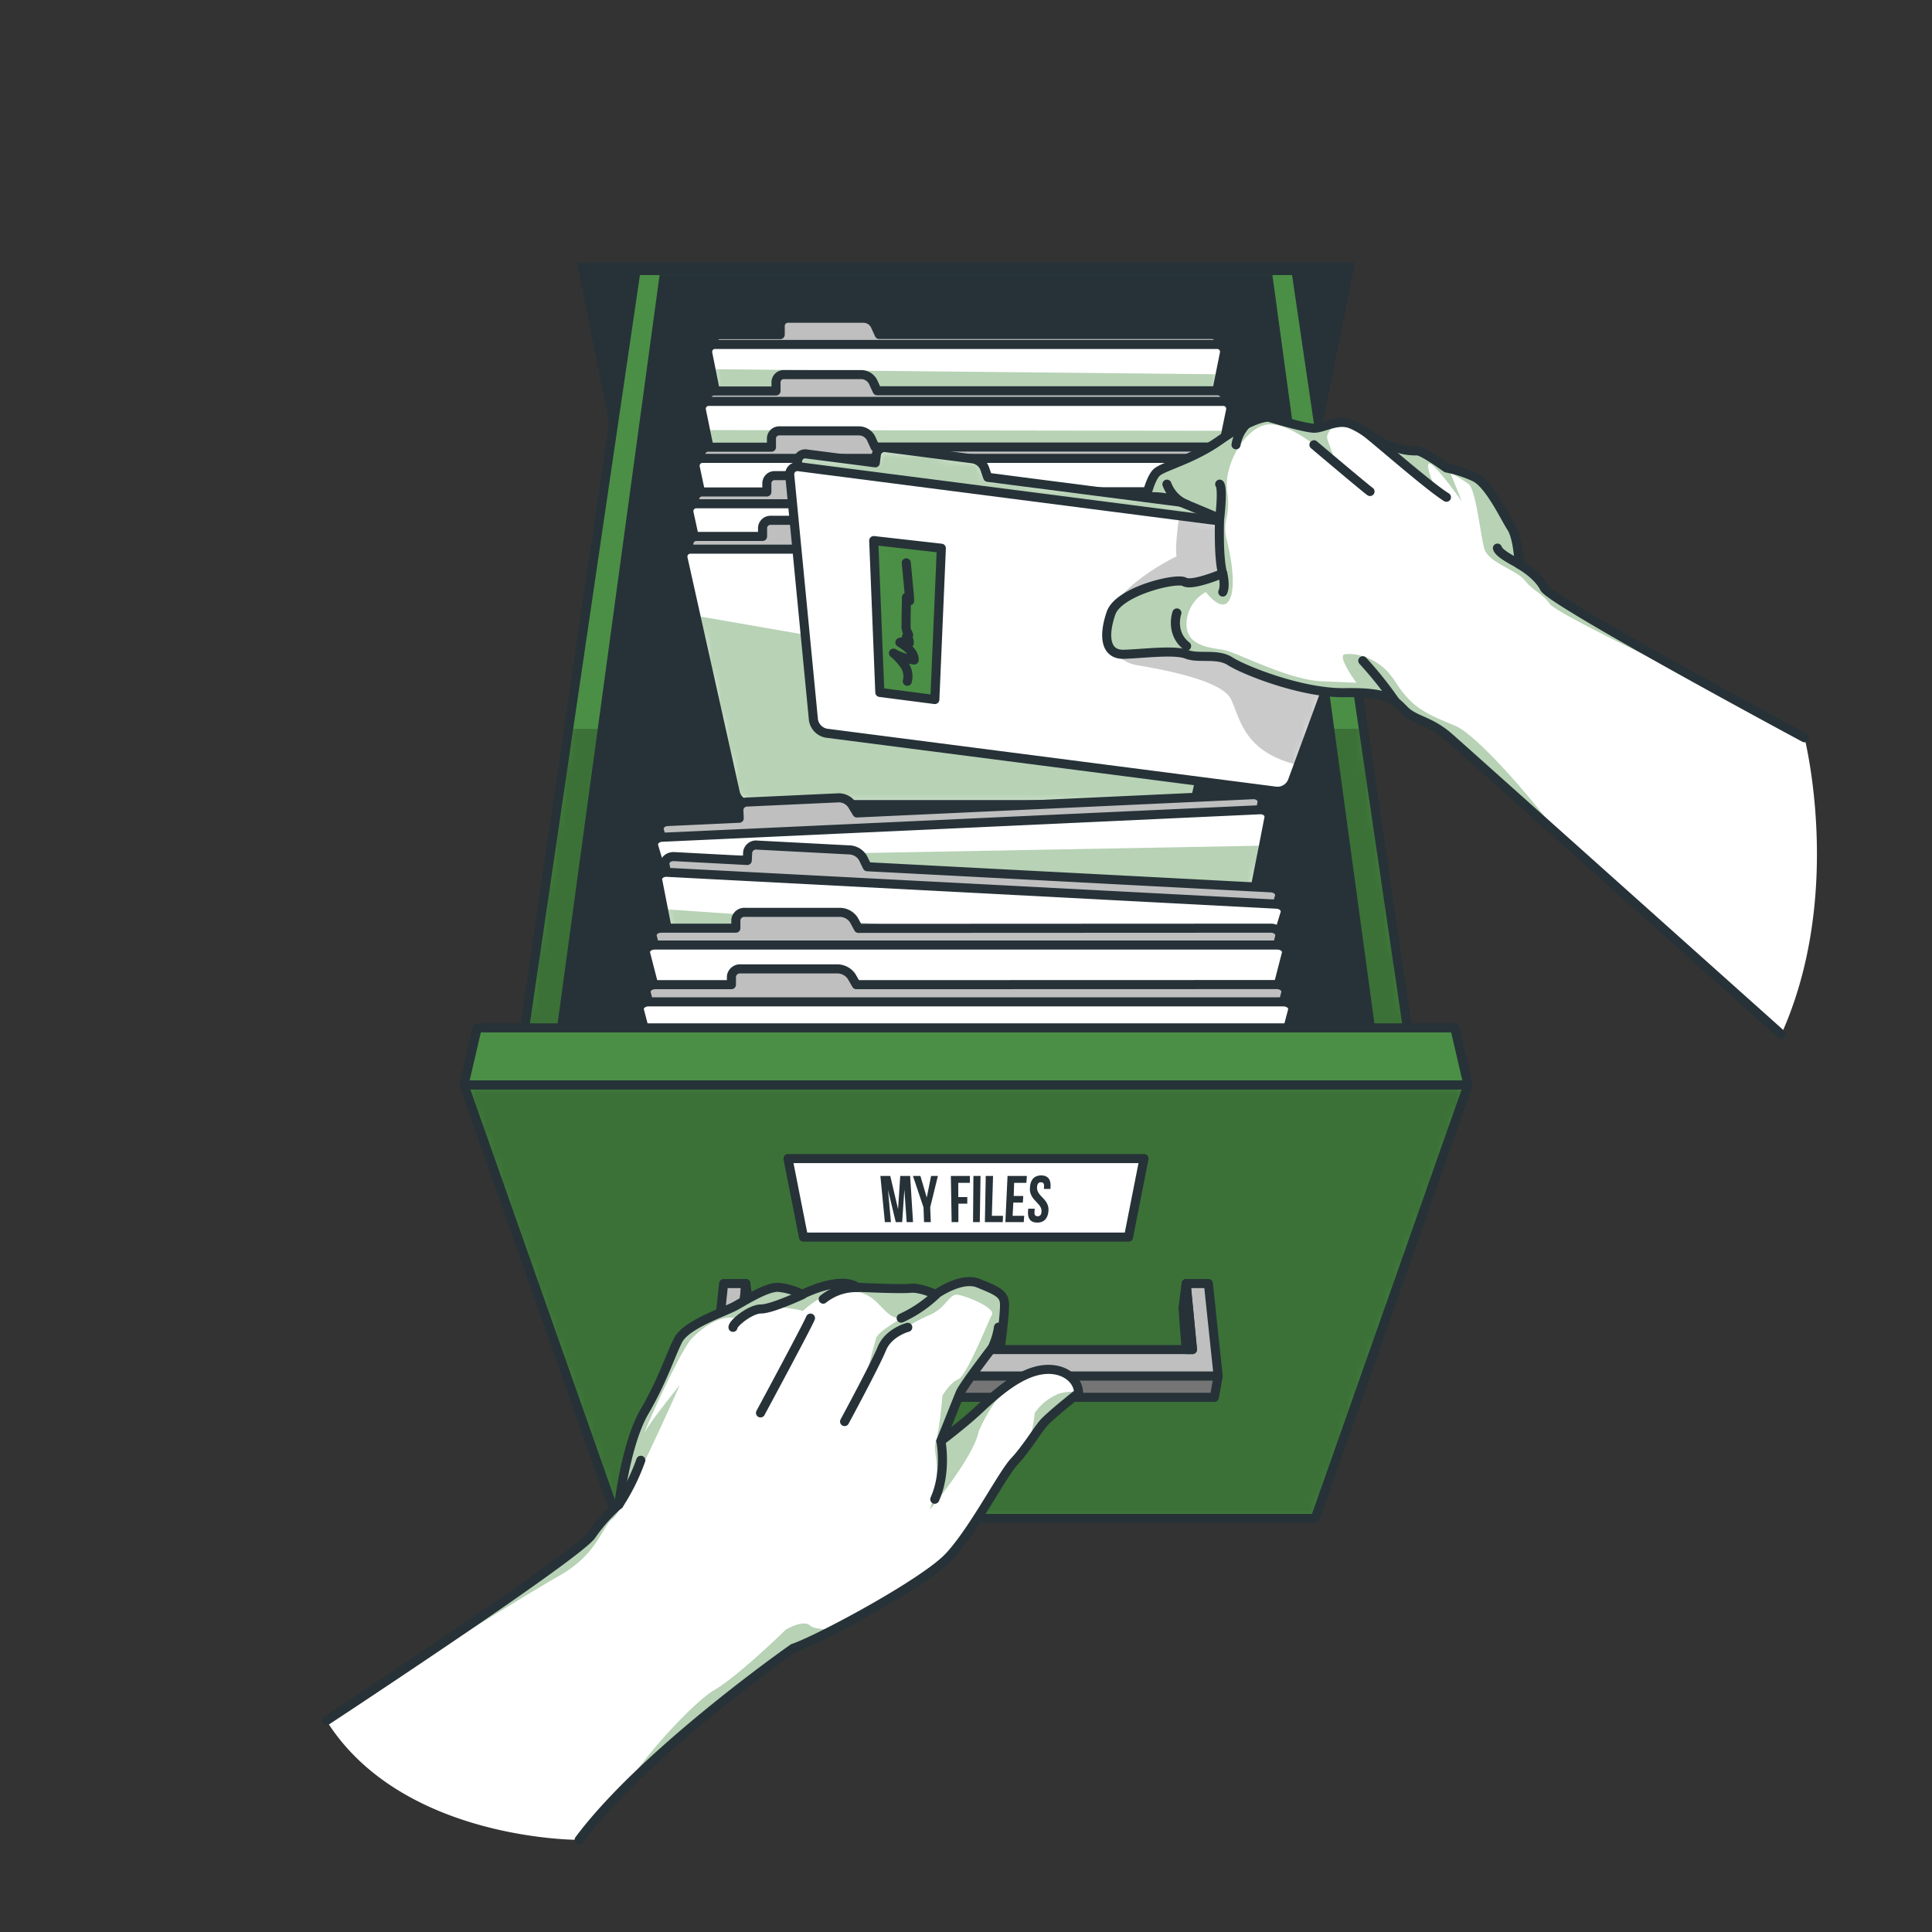 <svg width="213" height="213" fill="none" xmlns="http://www.w3.org/2000/svg"><rect width="100%" height="100%" fill="#333333" stroke="none"/><path d="M140.827 71.555H72.173l-8.567-42.617h85.788l-8.567 42.617Z" fill="#263238"/><path d="m70.047 30.323-12.643 85.98h98.193l-12.644-85.98" fill="#4B8F46"/><mask id="a" style="mask-type:luminance" maskUnits="userSpaceOnUse" x="57" y="30" width="99" height="87"><path d="m70.047 30.323-12.643 85.98h98.193l-12.644-85.98" fill="#fff"/></mask><g mask="url(#a)"><path opacity=".3" d="M155.597 116.303H57.403l5.287-35.954h87.62l5.287 35.954Z" fill="#000" fill-opacity=".7"/></g><path d="m70.047 30.323-12.643 85.98h98.193l-12.644-85.98" stroke="#263238" stroke-linecap="round" stroke-linejoin="round"/><path d="M140.282 30.323H72.718l-11.715 85.98h90.994l-11.715-85.98Z" fill="#263238"/><path d="M133.606 36.875H96.932l-.426-.937a1.444 1.444 0 0 0-1.32-.852H86.87a.852.852 0 0 0-.852.852v.954h-6.624a.808.808 0 0 0-.793.967l5.419 26.945h44.96l5.419-26.945a.807.807 0 0 0-.16-.682.814.814 0 0 0-.633-.302Z" fill="#BFBFBF" stroke="#263238" stroke-linecap="round" stroke-linejoin="round"/><path d="m134.991 38.94-.469 2.327-4.813 23.937a1.582 1.582 0 0 1-1.547 1.278H84.838a1.576 1.576 0 0 1-1.546-1.278L78.383 40.7l-.354-1.76a.812.812 0 0 1 .439-.884.809.809 0 0 1 .341-.082h55.38a.808.808 0 0 1 .801.967Z" fill="#fff"/><mask id="b" style="mask-type:luminance" maskUnits="userSpaceOnUse" x="78" y="37" width="58" height="30"><path d="m134.991 38.94-.469 2.327-4.813 23.937a1.582 1.582 0 0 1-1.547 1.278H84.838a1.576 1.576 0 0 1-1.546-1.278L78.383 40.7l-.354-1.76a.812.812 0 0 1 .439-.884.809.809 0 0 1 .341-.082h55.38a.808.808 0 0 1 .801.967Z" fill="#fff"/></mask><g mask="url(#b)"><path opacity=".4" d="m134.522 41.267-4.813 23.937a1.581 1.581 0 0 1-1.547 1.278H84.838a1.576 1.576 0 0 1-1.546-1.278L78.384 40.7l56.138.567Z" fill="#4B8F46"/></g><path d="m134.991 38.94-.469 2.327-4.813 23.937a1.582 1.582 0 0 1-1.547 1.278H84.838a1.576 1.576 0 0 1-1.546-1.278L78.383 40.7l-.354-1.76a.812.812 0 0 1 .439-.884.809.809 0 0 1 .341-.082h55.38a.808.808 0 0 1 .801.967Z" stroke="#263238" stroke-linecap="round" stroke-linejoin="round"/><path d="M134.258 43.082H96.702l-.426-.933a1.482 1.482 0 0 0-1.35-.852h-8.52a.852.852 0 0 0-.852.852v.954h-6.816a.816.816 0 0 0-.81.967l5.538 26.864h46.038l5.538-26.864a.816.816 0 0 0-.784-.988Z" fill="#BFBFBF" stroke="#263238" stroke-linecap="round" stroke-linejoin="round"/><path d="m135.673 45.22-.469 2.275-4.937 23.911a1.607 1.607 0 0 1-1.585 1.278H84.318a1.606 1.606 0 0 1-1.584-1.278l-4.955-23.992-.451-2.194a.813.813 0 0 1 .809-.967h56.726a.814.814 0 0 1 .81.967Z" fill="#fff"/><mask id="c" style="mask-type:luminance" maskUnits="userSpaceOnUse" x="77" y="44" width="59" height="29"><path d="m135.673 45.22-.469 2.275-4.937 23.911a1.607 1.607 0 0 1-1.585 1.278H84.318a1.606 1.606 0 0 1-1.584-1.278l-4.955-23.992-.451-2.194a.813.813 0 0 1 .809-.967h56.726a.814.814 0 0 1 .81.967Z" fill="#fff"/></mask><g mask="url(#c)"><path opacity=".4" d="m135.204 47.495-4.937 23.911a1.608 1.608 0 0 1-1.585 1.278H84.318a1.606 1.606 0 0 1-1.584-1.278l-4.955-23.992 57.425.081Z" fill="#4B8F46"/></g><path d="m135.673 45.22-.469 2.275-4.937 23.911a1.607 1.607 0 0 1-1.585 1.278H84.318a1.606 1.606 0 0 1-1.584-1.278l-4.955-23.992-.451-2.194a.813.813 0 0 1 .809-.967h56.726a.814.814 0 0 1 .81.967Z" stroke="#263238" stroke-linecap="round" stroke-linejoin="round"/><path d="M134.906 49.288h-38.43l-.426-.933a1.513 1.513 0 0 0-1.38-.852h-8.742a.852.852 0 0 0-.877.852v.95h-6.957a.817.817 0 0 0-.83.963l5.678 26.783h47.116l5.678-26.783a.808.808 0 0 0-.177-.691.822.822 0 0 0-.653-.289Z" fill="#BFBFBF" stroke="#263238" stroke-linecap="round" stroke-linejoin="round"/><path d="M135.528 50.537H77.472a.814.814 0 0 0-.826.958l5.538 26.11a1.632 1.632 0 0 0 1.619 1.278h45.399a1.633 1.633 0 0 0 1.618-1.278l5.538-26.11a.812.812 0 0 0-.83-.958Z" fill="#fff" stroke="#263238" stroke-linecap="round" stroke-linejoin="round"/><path d="M135.557 54.218h-39.31l-.448-.93a1.555 1.555 0 0 0-1.41-.851h-8.946a.854.854 0 0 0-.899.852v.95h-7.101a.822.822 0 0 0-.852.958l5.806 26.706h48.202l5.806-26.706a.824.824 0 0 0-.848-.98Z" fill="#BFBFBF" stroke="#263238" stroke-linecap="round" stroke-linejoin="round"/><path d="M136.192 55.538H76.808a.822.822 0 0 0-.852.959l5.661 26.032a1.661 1.661 0 0 0 1.657 1.253h46.435a1.66 1.66 0 0 0 1.657-1.252l5.661-26.033a.825.825 0 0 0-.481-.89.821.821 0 0 0-.354-.069Z" fill="#fff" stroke="#263238" stroke-linecap="round" stroke-linejoin="round"/><path d="M136.205 59.146H96.016l-.456-.929a1.597 1.597 0 0 0-1.444-.852h-9.129a.873.873 0 0 0-.916.827v.946h-7.276a.853.853 0 0 0-.852.954l5.939 26.625h49.254l5.938-26.625a.857.857 0 0 0-.514-.879.853.853 0 0 0-.355-.067Z" fill="#BFBFBF" stroke="#263238" stroke-linecap="round" stroke-linejoin="round"/><path d="M136.853 60.544H76.147a.826.826 0 0 0-.852.954l1.423 6.39 4.363 19.566a1.704 1.704 0 0 0 1.704 1.253h47.456a1.704 1.704 0 0 0 1.704-1.253l2.13-9.598 3.647-16.354a.831.831 0 0 0-.204-.689.816.816 0 0 0-.665-.27Z" fill="#fff"/><mask id="d" style="mask-type:luminance" maskUnits="userSpaceOnUse" x="75" y="60" width="63" height="29"><path d="M136.853 60.544H76.147a.826.826 0 0 0-.852.954l1.423 6.39 4.363 19.566a1.704 1.704 0 0 0 1.704 1.253h47.456a1.704 1.704 0 0 0 1.704-1.253l2.13-9.598 3.647-16.354a.831.831 0 0 0-.204-.689.816.816 0 0 0-.665-.27Z" fill="#fff"/></mask><g mask="url(#d)"><path opacity=".4" d="m76.701 67.884 4.363 19.566a1.704 1.704 0 0 0 1.704 1.252h47.473a1.703 1.703 0 0 0 1.704-1.252l2.13-9.598-57.374-9.968Z" fill="#4B8F46"/></g><path d="M136.853 60.544H76.147a.826.826 0 0 0-.852.954l1.423 6.39 4.363 19.566a1.704 1.704 0 0 0 1.704 1.253h47.456a1.704 1.704 0 0 0 1.704-1.253l2.13-9.598 3.647-16.354a.831.831 0 0 0-.204-.689.816.816 0 0 0-.665-.27Z" stroke="#263238" stroke-linecap="round" stroke-linejoin="round"/><path d="m94.474 89.627-.537-.895a1.768 1.768 0 0 0-1.606-.767l-9.917.456a.924.924 0 0 0-.959.852l.043.937-7.907.363c-.604.025-1.039.502-.894.984l7.668 25.986 53.523-2.463 5.244-26.57c.093-.494-.38-.928-.989-.898l-43.669 2.015Z" fill="#BFBFBF" stroke="#263238" stroke-linecap="round" stroke-linejoin="round"/><path d="m139.898 90.171-.596 3.06-4.503 22.845a1.825 1.825 0 0 1-1.785 1.321l-51.576 2.369a1.83 1.83 0 0 1-1.9-1.151L72.42 94.461l-.345-1.171c-.14-.482.294-.959.899-.984l65.949-3.033c.601-.026 1.073.409.975.898Z" fill="#fff"/><mask id="e" style="mask-type:luminance" maskUnits="userSpaceOnUse" x="72" y="89" width="68" height="31"><path d="m139.898 90.171-.596 3.06-4.503 22.845a1.825 1.825 0 0 1-1.785 1.321l-51.576 2.369a1.83 1.83 0 0 1-1.9-1.151L72.42 94.461l-.345-1.171c-.14-.482.294-.959.899-.984l65.949-3.033c.601-.026 1.073.409.975.898Z" fill="#fff"/></mask><g mask="url(#e)"><path opacity=".4" d="m139.302 93.23-4.503 22.847a1.822 1.822 0 0 1-1.785 1.32l-51.576 2.369a1.824 1.824 0 0 1-1.9-1.15L72.42 94.462l66.882-1.231Z" fill="#4B8F46"/></g><path d="m139.898 90.171-.596 3.06-4.503 22.845a1.825 1.825 0 0 1-1.785 1.321l-51.576 2.369a1.83 1.83 0 0 1-1.9-1.151L72.42 94.461l-.345-1.171c-.14-.482.294-.959.899-.984l65.949-3.033c.601-.026 1.073.409.975.898Z" stroke="#263238" stroke-linecap="round" stroke-linejoin="round"/><path d="m95.612 95.557-.456-.938a1.819 1.819 0 0 0-1.56-.92l-10.1-.528a.937.937 0 0 0-1.065.763l-.047.933-8.06-.427c-.617-.034-1.103.397-1.01.887l5.21 26.535 54.584 2.854 7.945-25.845c.145-.481-.294-.959-.912-.988l-44.53-2.326Z" fill="#BFBFBF" stroke="#263238" stroke-linecap="round" stroke-linejoin="round"/><path d="m141.671 100.673-1.278 4.209-6.45 20.984a1.853 1.853 0 0 1-1.943 1.133l-52.598-2.747a1.866 1.866 0 0 1-1.815-1.329l-4.451-22.693-.622-3.174c-.098-.49.392-.92 1.01-.886l67.235 3.514c.618.034 1.061.512.912.989Z" fill="#fff"/><mask id="f" style="mask-type:luminance" maskUnits="userSpaceOnUse" x="72" y="96" width="70" height="32"><path d="m141.671 100.673-1.278 4.209-6.45 20.984a1.853 1.853 0 0 1-1.943 1.133l-52.598-2.747a1.866 1.866 0 0 1-1.815-1.329l-4.451-22.693-.622-3.174c-.098-.49.392-.92 1.01-.886l67.235 3.514c.618.034 1.061.512.912.989Z" fill="#fff"/></mask><g mask="url(#f)"><path opacity=".4" d="m140.376 104.881-6.45 20.985a1.858 1.858 0 0 1-1.943 1.133l-52.598-2.747a1.866 1.866 0 0 1-1.815-1.329l-4.451-22.694 67.257 4.652Z" fill="#4B8F46"/></g><path d="m141.671 100.673-1.278 4.209-6.45 20.984a1.853 1.853 0 0 1-1.943 1.133l-52.598-2.747a1.866 1.866 0 0 1-1.815-1.329l-4.451-22.693-.622-3.174c-.098-.49.392-.92 1.01-.886l67.235 3.514c.618.034 1.061.512.912.989Z" stroke="#263238" stroke-linecap="round" stroke-linejoin="round"/><path d="m94.64 102.351-.494-.911a1.853 1.853 0 0 0-1.632-.852H82.167a.944.944 0 0 0-1.04.813v.929h-8.23c-.63 0-1.103.451-.98.937l6.714 26.144h55.738l6.714-26.144c.123-.486-.35-.937-.98-.937l-45.463.021Z" fill="#BFBFBF" stroke="#263238" stroke-linecap="round" stroke-linejoin="round"/><path d="M133.338 131.843H79.662c-.929 0-1.734-.515-1.917-1.227l-6.56-25.487c-.128-.486.345-.938.98-.938h68.671c.634 0 1.107.452.979.938l-6.543 25.487c-.183.712-.988 1.227-1.934 1.227Z" fill="#fff" stroke="#263238" stroke-linecap="round" stroke-linejoin="round"/><path d="m94.41 108.558-.524-.907a1.918 1.918 0 0 0-1.665-.831H81.698a.96.96 0 0 0-1.06.814v.924H72.25c-.648 0-1.13.452-1.001.937l6.845 26.063h56.812l6.846-26.075c.127-.486-.354-.938-1.002-.938l-46.34.013Z" fill="#BFBFBF" stroke="#263238" stroke-linecap="round" stroke-linejoin="round"/><path d="M133.875 138.024h-54.75c-.945 0-1.763-.516-1.95-1.227l-6.676-25.407c-.124-.485.358-.937 1-.937H141.5c.643 0 1.125.452 1.001.937l-6.675 25.407c-.188.728-1.005 1.227-1.951 1.227Z" fill="#fff" stroke="#263238" stroke-linecap="round" stroke-linejoin="round"/><path d="M144.998 167.405H68.002L51.15 119.612h110.7l-16.852 47.793Z" fill="#4B8F46"/><mask id="g" style="mask-type:luminance" maskUnits="userSpaceOnUse" x="51" y="119" width="111" height="49"><path d="M144.998 167.405H68.002L51.15 119.612h110.7l-16.852 47.793Z" fill="#fff"/></mask><g mask="url(#g)"><path opacity=".3" d="M144.998 167.405H68.002L51.15 119.612h110.7l-16.852 47.793Z" fill="#000" fill-opacity=".7"/></g><path d="M144.998 167.405H68.002L51.15 119.612h110.7l-16.852 47.793Z" stroke="#263238" stroke-linecap="round" stroke-linejoin="round"/><path d="M160.385 113.32H52.615l-1.465 6.292h110.7l-1.465-6.292Z" fill="#4B8F46" stroke="#263238" stroke-linecap="round" stroke-linejoin="round"/><path d="M79.777 141.509 78.7 151.711h55.602l-1.078-10.202h-2.454l.699 7.28H81.532l.699-7.28h-2.454Z" fill="#BFBFBF" stroke="#263238" stroke-linecap="round" stroke-linejoin="round"/><path d="M133.883 154.055H79.117l-.418-2.343h55.602l-.418 2.343ZM130.769 141.509l-.341 2.705.341 4.575h.699l-.699-7.28ZM82.23 141.509l.346 2.705-.345 4.575h-.699l.699-7.28Z" fill="#757575" stroke="#263238" stroke-linecap="round" stroke-linejoin="round"/><path d="M124.418 136.389H88.582l-1.708-8.657h39.252l-1.708 8.657Z" fill="#fff" stroke="#263238" stroke-linecap="round" stroke-linejoin="round"/><path d="m99.011 133.312.239-3.667h1.09l.32 5.09h-.703l-.252-3.595-.242 3.595h-.708l-.852-3.544.32 3.544h-.669l-.494-5.09h1.09l.861 3.667ZM101.814 133.108l-1.163-3.463h.822l.699 2.385.481-2.385h.75l-.852 3.463.068 1.627h-.745l-.06-1.627ZM105.648 131.975h.993v.724h-.98v2.036h-.746l-.085-5.09h2.096v.762h-1.278v1.568ZM107.318 129.645h.784l-.081 5.09h-.746l.043-5.09ZM108.677 129.645h.805l-.132 4.396h1.231l-.03.694h-1.968l.094-5.09ZM111.761 131.855h1.052l-.047.729h-1.047l-.081 1.457h1.278l-.047.694h-2.028l.239-5.09h2.13l-.056.762h-1.346l-.047 1.448ZM114.786 129.585c.767 0 1.112.486 1.031 1.333v.162h-.733l.021-.217c.034-.375-.098-.52-.345-.52-.247 0-.4.145-.426.52-.025.375.098.66.562 1.125.584.587.746 1.005.691 1.572-.077.788-.499 1.231-1.227 1.231-.729 0-1.078-.426-1.023-1.231l.026-.303h.716l-.03.354c-.03.353.11.477.349.477s.4-.124.426-.477c.026-.354-.094-.631-.554-1.087-.592-.588-.767-1.014-.72-1.606.043-.847.473-1.333 1.236-1.333Z" fill="#263238"/><path d="m108.898 52.624-.349-1.001a1.679 1.679 0 0 0-1.389-1.048l-9.474-1.223a.908.908 0 0 0-1.06.716l-.124.958-7.549-.971a.852.852 0 0 0-1.027.852l2.689 27.75 51.119 6.59 9.637-26.16a.863.863 0 0 0-.128-.728.848.848 0 0 0-.648-.355l-41.697-5.38Z" fill="#fff"/><mask id="h" style="mask-type:luminance" maskUnits="userSpaceOnUse" x="87" y="49" width="65" height="37"><path d="m108.898 52.624-.349-1.001a1.679 1.679 0 0 0-1.389-1.048l-9.474-1.223a.908.908 0 0 0-1.06.716l-.124.958-7.549-.971a.852.852 0 0 0-1.027.852l2.689 27.75 51.119 6.59 9.637-26.16a.863.863 0 0 0-.128-.728.848.848 0 0 0-.648-.355l-41.697-5.38Z" fill="#fff"/></mask><g mask="url(#h)"><path opacity=".4" d="m108.898 52.624-.349-1.001a1.679 1.679 0 0 0-1.389-1.048l-9.474-1.223a.908.908 0 0 0-1.06.716l-.124.958-7.549-.971a.852.852 0 0 0-1.027.852l2.689 27.75 51.119 6.59 9.637-26.16a.863.863 0 0 0-.128-.728.848.848 0 0 0-.648-.355l-41.697-5.38Z" fill="#4B8F46"/></g><path d="m108.898 52.624-.349-1.001a1.679 1.679 0 0 0-1.389-1.048l-9.474-1.223a.908.908 0 0 0-1.06.716l-.124.958-7.549-.971a.852.852 0 0 0-1.027.852l2.689 27.75 51.119 6.59 9.637-26.16a.863.863 0 0 0-.128-.728.848.848 0 0 0-.648-.355l-41.697-5.38Z" stroke="#263238" stroke-linecap="round" stroke-linejoin="round"/><path d="m151.86 60.658-8.724 23.69-.673 1.823a1.772 1.772 0 0 1-1.921 1.04l-49.267-6.356a1.768 1.768 0 0 1-1.594-1.495l-2.62-27.051a.854.854 0 0 1 1.027-.852l41.927 5.405 21.07 2.714a.856.856 0 0 1 .648.355.858.858 0 0 1 .127.727Z" fill="#fff"/><mask id="i" style="mask-type:luminance" maskUnits="userSpaceOnUse" x="87" y="51" width="65" height="37"><path d="m151.86 60.658-8.724 23.69-.673 1.823a1.772 1.772 0 0 1-1.921 1.04l-49.267-6.356a1.768 1.768 0 0 1-1.594-1.495l-2.62-27.051a.854.854 0 0 1 1.027-.852l41.927 5.405 21.07 2.714a.856.856 0 0 1 .648.355.858.858 0 0 1 .127.727Z" fill="#fff"/></mask><g mask="url(#i)"><path opacity=".3" d="m151.86 60.658-8.724 23.69c-6.181-1.461-6.416-5.312-7.451-7.306-1.141-2.198-8.379-3.365-10.403-3.719-2.023-.353-3.254-2.402-3.254-2.402-1.824-5.112 7.693-9.585 7.693-9.585-.187-.703.09-3.008.29-4.465l21.07 2.714a.853.853 0 0 1 .779 1.073Z" fill="#000" fill-opacity=".7"/></g><path d="m151.86 60.658-8.724 23.69-.673 1.823a1.772 1.772 0 0 1-1.921 1.04l-49.267-6.356a1.768 1.768 0 0 1-1.594-1.495l-2.62-27.051a.854.854 0 0 1 1.027-.852l41.927 5.405 21.07 2.714a.856.856 0 0 1 .648.355.858.858 0 0 1 .127.727Z" stroke="#263238" stroke-linecap="round" stroke-linejoin="round"/><path d="M96.327 59.598 97 76.34l6.066.783.716-16.682-7.455-.843Z" fill="#4B8F46" stroke="#263238" stroke-linecap="round" stroke-linejoin="round"/><path d="M100.029 75.108a2.168 2.168 0 0 0-.294-1.751 6.495 6.495 0 0 0-1.231-1.35 6.05 6.05 0 0 0 2.288.758c0-.874-.852-1.478-1.58-1.939a1.2 1.2 0 0 1 1.03.077.842.842 0 0 0-.302-.72c.093.081.238-.047.234-.166a.767.767 0 0 0-.149-.328 1.629 1.629 0 0 1-.132-.822c0-1.001.03-2.007.042-3.008a.478.478 0 0 0 .35.388c0-.396-.047-.793-.086-1.189a623.612 623.612 0 0 0-.285-3.007" stroke="#263238" stroke-linecap="round" stroke-linejoin="round"/><path d="M196.386 114.031s-34.378-30.757-36.568-32.695c-2.189-1.938-3.791-1.853-4.971-3.033-1.18-1.18-1.772-2.02-6.573-1.938-4.801.08-11.208-2.527-12.64-3.455-1.431-.929-3.455-.252-4.805-.776-1.351-.524-4.801-.064-6.91 0s-2.275-2.087-1.431-4.532c.843-2.446 7.242-3.958 8.094-3.455.852.502 4.213-.925 4.213-.925-.507-1.772-.337-6.07-.337-6.07s-3.54-1.517-4.886-2.02a8.603 8.603 0 0 0-3.203-.336s.426-1.934 1.094-2.654c.669-.72 3.877-1.393 6.995-3.583 3.119-2.19 5.057-2.696 5.538-2.53.482.166 3.962 1.18 4.891 1.18.929 0 2.275-.852 3.621-.588s3.791 2.36 4.886 2.612c1.095.25 1.431.481 2.867.481.631 0 3.204 1.879 3.204 1.879 1.077.205 2.124.544 3.118 1.01 1.597.758 3.284 4.383 4.043 5.563.758 1.18.852 4.043.852 4.043s2.023 1.094 2.781 2.61c.759 1.517 28.683 16.517 28.683 16.517s4.401 17.249-2.556 32.695Z" fill="#fff"/><path opacity=".4" d="M171.908 92.122a5935.265 5935.265 0 0 0-12.073-10.786c-2.194-1.938-3.791-1.853-4.971-3.033-1.18-1.18-1.772-2.02-6.573-1.938-4.801.08-11.208-2.527-12.64-3.455-1.431-.929-3.455-.252-4.805-.776-1.351-.524-4.801-.064-6.91 0s-2.275-2.087-1.431-4.532c.843-2.446 7.242-3.958 8.094-3.455.852.502 4.213-.925 4.213-.925-.507-1.772-.337-6.07-.337-6.07s-3.54-1.517-4.886-2.02a8.603 8.603 0 0 0-3.203-.336s.426-1.934 1.094-2.654c.669-.72 3.877-1.393 6.995-3.583 3.119-2.19 5.057-2.696 5.538-2.53.482.166 3.962 1.18 4.891 1.18.703 0 1.653-.486 2.662-.61-.818.457-1.384 1.326-1.231 1.79.243.733.929 2.599.967 2.718-.183-.179-4.601-4.541-7.455-4.315-2.466.191-4.971 4.345-4.549 7.395.421 3.05-.601 3.05-.047 5.325.554 2.275 1.056 5.478.213 6.744-.844 1.265-2.526-.984-2.526-.984a4.108 4.108 0 0 0-2.13 3.51c0 2.445 2.556 2.611 4.064 2.867 1.508.255 7.071 3.301 10.871 3.463l3.8.158s-2.194-2.982-1.278-3.136c.916-.153 3.706.12 5.538 2.982 1.832 2.863 3.238 3.498 6.633 4.904 2.006.805 7.297 6.517 11.472 12.102ZM188.744 75.785c-.516-.243-17.04-8.03-17.871-9.193-.831-1.163-1.853-1.448-2.782-2.62-.929-1.171-4.043-1.93-4.464-3.532-.422-1.601-.929-6.462-1.704-7.063a14.14 14.14 0 0 0-2.02-1.235l1.253 3.123s-2.854-4.043-3.532-4.154c-.677-.11.733 2.94.609 2.846-.123-.094-3.216-2.982-5.806-5.172.308.186.638.329.984.426 1.099.252 1.431.482 2.867.482.631 0 3.204 1.878 3.204 1.878 1.077.206 2.124.545 3.118 1.01 1.597.758 3.284 4.383 4.043 5.563.758 1.18.852 4.043.852 4.043s2.023 1.095 2.781 2.612c.456.92 10.42 6.547 18.468 10.986Z" fill="#4B8F46"/><path d="M196.386 114.031s-34.378-30.757-36.568-32.695c-2.189-1.938-3.791-1.853-4.971-3.033-1.18-1.18-1.772-2.02-6.573-1.938-4.801.08-11.208-2.527-12.64-3.455-1.431-.929-3.455-.252-4.805-.776-1.351-.524-4.801-.064-6.91 0s-2.275-2.087-1.431-4.532c.843-2.446 7.242-3.958 8.094-3.455.852.502 4.213-.925 4.213-.925-.507-1.772-.337-6.07-.337-6.07s-3.54-1.517-4.886-2.02a8.603 8.603 0 0 0-3.203-.336s.426-1.934 1.094-2.654c.669-.72 3.877-1.393 6.995-3.583 3.119-2.19 5.057-2.696 5.538-2.53.482.166 3.962 1.18 4.891 1.18.929 0 2.275-.852 3.621-.588s3.791 2.36 4.886 2.612c1.095.25 1.431.481 2.867.481.631 0 3.204 1.879 3.204 1.879 1.077.205 2.124.544 3.118 1.01 1.597.758 3.284 4.383 4.043 5.563.758 1.18.852 4.043.852 4.043s2.023 1.094 2.781 2.61c.759 1.517 28.683 16.517 28.683 16.517" stroke="#263238" stroke-linecap="round" stroke-linejoin="round"/><path d="M134.471 57.152s.392-3.314 0-3.774M144.861 49.037s5.734 4.852 6.182 5.15M150.246 47.405c.788.49 7.144 6.126 9.223 7.417M167.503 62.196c-.617-.362-2.249-1.15-2.415-1.768M134.808 63.223s.336 1.376 0 2.049M129.751 67.576s-.784 2.19 1.069 3.651M137.394 46.792a4.28 4.28 0 0 0-1.125 2.245M128.652 53.378a3.825 3.825 0 0 0 2.19 2.245M153.85 77.366a41.699 41.699 0 0 0-3.604-4.52" stroke="#263238" stroke-linecap="round" stroke-linejoin="round"/><path d="M35.993 189.702s27.52-18.088 29.202-20.422a18.158 18.158 0 0 1 3.033-3.408s.788-6.744 2.812-10.224c2.023-3.481 2.807-6.071 3.706-7.869.899-1.797 5.167-3.143 6.39-3.834 1.223-.69 3.374-2.023 4.61-2.023a6.916 6.916 0 0 1 2.696.788s4.158-2.13 6.066-.788c0 0 4.72.226 5.841.111 1.12-.115 2.811.677 2.811.677s2.807-2.019 4.716-1.235c1.908.784 2.82 1.12 2.871 2.245.051 1.124-.473 4.941-.473 4.941h-.937s-3.144 4.094-3.48 4.912c-.337.818-2.13 5.312-2.13 5.312s2.356-1.797 3.834-3.144c1.478-1.346 4.047-3.932 6.743-4.605 2.697-.673 4.605.831 4.605 2.437 0 0-3.144 2.505-3.834 3.293-.69.788-1.891 2.807-3.246 4.26-1.354 1.453-4.477 7.57-7.195 10.488-2.718 2.918-14.484 9.21-17.193 10.109 0 0-16.401 11.46-23.592 21.121 0 0-19.545.115-27.856-13.142Z" fill="#fff"/><path opacity=".4" d="M89.353 179.252c.235.239 1.193.383 2.556.426a41.24 41.24 0 0 1-4.456 2.062s-10.726 7.493-18.633 15.472c2.723-4.332 7.95-9.738 9.892-10.863 2.705-1.576 7.902-6.662 7.902-6.662s1.96-1.223 2.74-.435ZM107.552 155.771a32.492 32.492 0 0 1 3.689-3.122 18.867 18.867 0 0 0-3.339 5.146c-.52 2.824-5.394 8.648-5.394 8.648 1.572-5.053.222-6.067.665-7.528.443-1.461.728-5.044.728-5.044s.852-1.469 1.751-1.806c.899-.336 3.259-6.292 3.698-7.097.439-.805-2.91-2.13-3.809-2.228-.898-.098-1.235 1.457-3.033 2.228-1.797.771-4.055 2.185-4.886 3.012-.83.826-2.275 4.481-2.368 4.707.063-.256 1.082-4.358 1.346-5.176.221-.681 2.381-1.938 3.182-2.385-1.33.617-2.075-.554-3.182-1.619-1.189-1.142-2.96-1.504-4.9-.912-1.938.592-3.237 2.053-3.245 1.943-.009-.111-2.897-.618-3.834-.341-.938.277-3.102 1.257-3.102 1.257s-1.968-1.134-5.201 2.057c-1.35 1.333-5.845 11.502-5.172 10.284.673-1.219 3.608-4.857 3.792-5.082-.196.477-6.156 13.853-7.374 14.705-1.219.852-1.572 3.868-5.964 6.343-4.167 2.348-20.235 12.448-21.829 13.449 7.621-5.065 24.129-16.137 25.407-17.93a18.158 18.158 0 0 1 3.033-3.408s.788-6.744 2.812-10.224c2.023-3.481 2.807-6.071 3.706-7.869.899-1.797 5.167-3.143 6.39-3.834 1.222-.69 3.374-2.023 4.61-2.023a6.915 6.915 0 0 1 2.696.788s4.158-2.13 6.066-.788c0 0 4.72.226 5.841.111 1.12-.115 2.811.677 2.811.677s2.807-2.019 4.716-1.235c1.908.784 2.82 1.12 2.871 2.245.051 1.124-.473 4.941-.473 4.941h-.937s-3.144 4.094-3.48 4.912c-.337.818-2.13 5.312-2.13 5.312s2.364-1.768 3.842-3.114ZM118.901 153.603s-3.144 2.505-3.834 3.293c-.405.473-1.006 1.393-1.704 2.369a18.68 18.68 0 0 0 .72-3.493 5.781 5.781 0 0 1 2.696-2.13 5.096 5.096 0 0 1 2.13-.162.562.562 0 0 1-.008.123Z" fill="#4B8F46"/><path d="M35.993 189.702s27.52-18.088 29.202-20.422a18.158 18.158 0 0 1 3.033-3.408s.788-6.744 2.812-10.224c2.023-3.481 2.807-6.071 3.706-7.869.899-1.797 5.167-3.143 6.39-3.834 1.223-.69 3.374-2.023 4.61-2.023a6.916 6.916 0 0 1 2.696.788s4.158-2.13 6.066-.788c0 0 4.72.226 5.841.111 1.12-.115 2.811.677 2.811.677s2.807-2.019 4.716-1.235c1.908.784 2.82 1.12 2.871 2.245.051 1.124-.473 4.941-.473 4.941h-.937s-3.144 4.094-3.48 4.912c-.337.818-2.13 5.312-2.13 5.312s2.356-1.797 3.834-3.144c1.478-1.346 4.047-3.932 6.743-4.605 2.697-.673 4.605.831 4.605 2.437 0 0-3.144 2.505-3.834 3.293-.69.788-1.891 2.807-3.246 4.26-1.354 1.453-4.477 7.57-7.195 10.488-2.718 2.918-14.484 9.21-17.193 10.109 0 0-16.401 11.46-23.592 21.121" stroke="#263238" stroke-linecap="round" stroke-linejoin="round"/><path d="M103.735 158.898s.673 3.374-.677 6.39M99.352 145.322a14.034 14.034 0 0 0 3.834-2.582M109.35 148.674c.363-.743.61-1.538.733-2.356M94.52 141.952a5.805 5.805 0 0 0-3.765 1.278M88.455 142.74s-3.37 1.572-4.55 1.572c-1.18 0-3.093 1.572-3.093 2.024M68.228 165.885a23.32 23.32 0 0 0 2.42-4.891M100.08 146.335s-2.13.558-2.862 2.356c-.733 1.797-4.103 8.034-4.103 8.034M89.353 145.321c-.451 1.07-5.508 10.45-5.508 10.45" stroke="#263238" stroke-linecap="round" stroke-linejoin="round"/></svg>